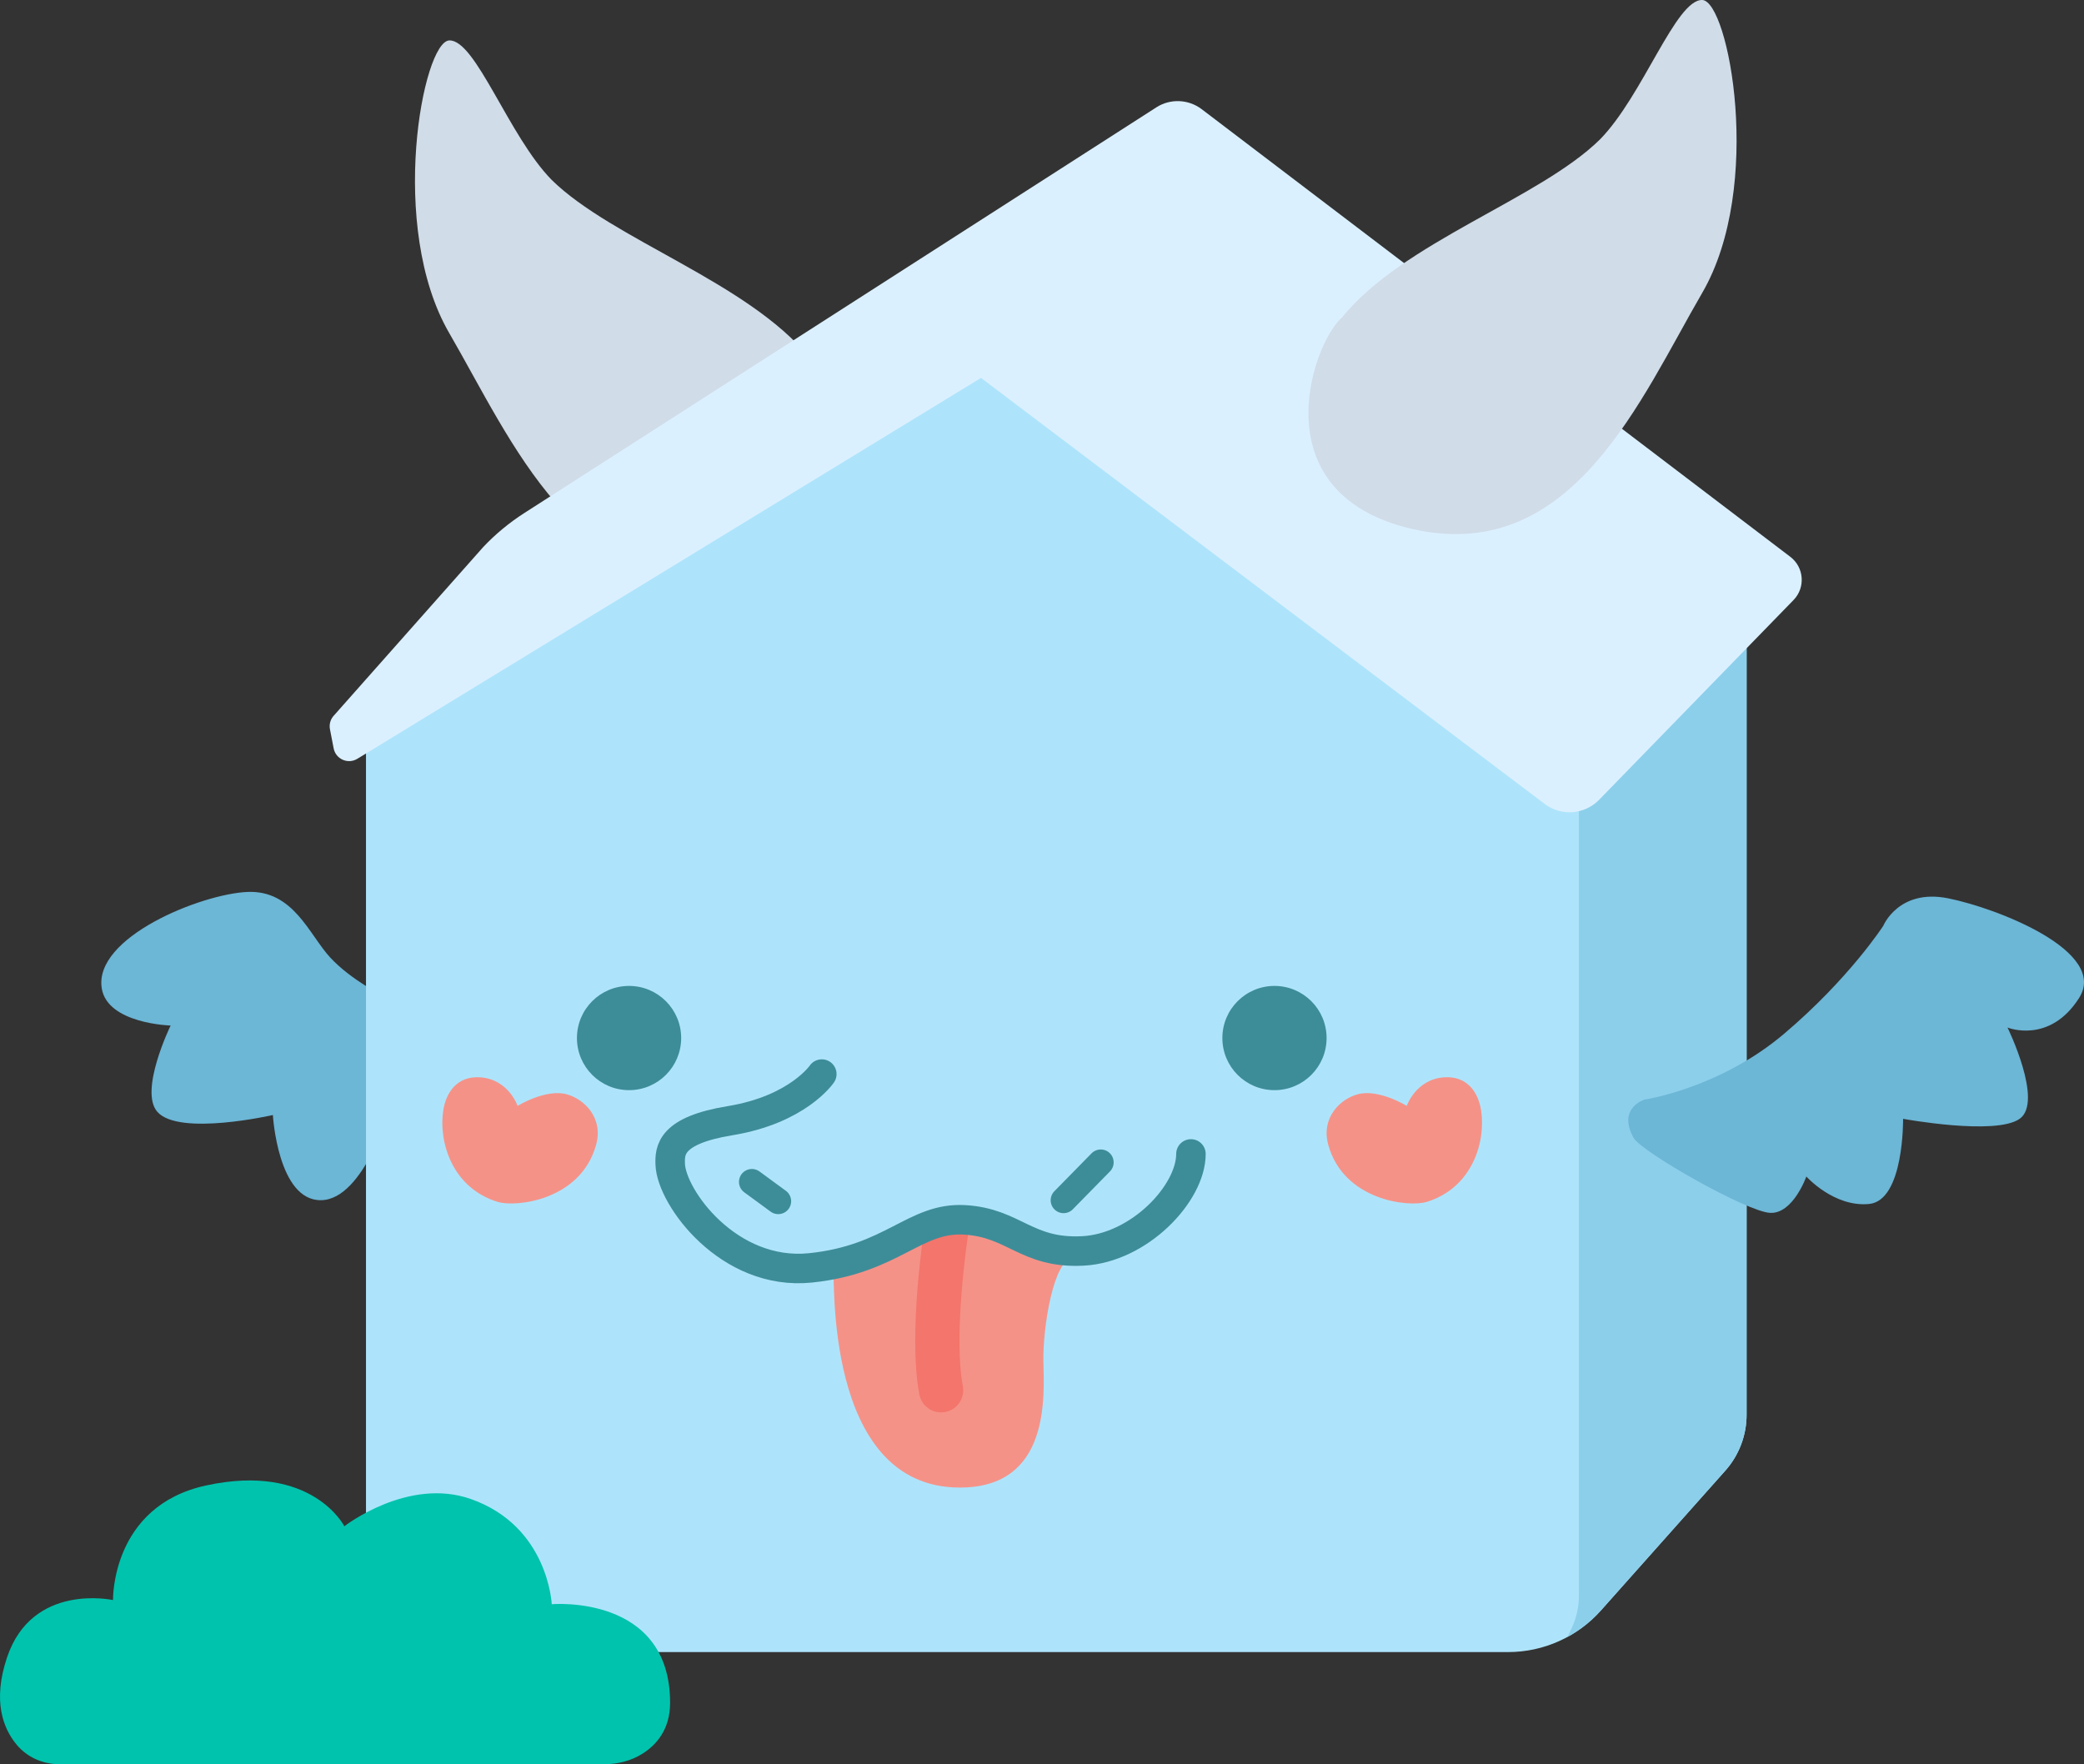 <?xml version="1.0" encoding="UTF-8"?><svg id="Layer_1" xmlns="http://www.w3.org/2000/svg" xmlns:xlink="http://www.w3.org/1999/xlink" viewBox="0 0 565.02 478.29"><rect x="0" y="0" width="565.02" height="478.29" fill="#333333" stroke="none"/><defs><style>.cls-1{stroke-width:8px;}.cls-1,.cls-2{stroke:#3d8d99;}.cls-1,.cls-2,.cls-3,.cls-4{fill:none;}.cls-1,.cls-2,.cls-4{stroke-linecap:round;stroke-miterlimit:10;}.cls-5{fill:#dbf0ff;}.cls-6{fill:#3d8d99;}.cls-7{fill:#6cb6d6;}.cls-8{fill:#00c3ad;}.cls-2{stroke-width:7px;}.cls-9{fill:#aee4fb;}.cls-10{clip-path:url(#clippath);}.cls-4{stroke:#f3756b;stroke-width:12px;}.cls-11{fill:#8ccfeb;}.cls-12{fill:#d0dce8;}.cls-13{fill:#f59288;}</style><clipPath id="clippath"><path class="cls-3" d="M99.23,192.06v244.09c0,6.49,5.26,11.74,11.74,11.74H408.88c9.62,0,18.77-4.11,25.17-11.29l33.72-37.89c3.71-4.17,5.77-9.57,5.77-15.15V165l-214.47-88.34L99.23,192.06Z"/></clipPath></defs><path class="cls-12" d="M219.49,97c-16.67-20.52-53.49-32.05-69.94-48.25-11.63-11.85-20.57-38.01-27.73-37.79s-16.77,50.53,0,79.38,34.88,72.67,76.92,64.4c43.48-8.81,29.01-50.5,20.75-57.73Z"/><path class="cls-7" d="M103.95,269.99s-8.72-4.25-14.42-10.4-9.95-18.34-22.47-17.78-41.73,12.27-39.47,26.16c1.57,9.59,18.67,10.06,18.67,10.06,0,0-8.65,17.73-3.58,23.42,5.93,6.65,31.3,.84,31.3,.84,0,0,1.34,23.27,13.08,23.09s18.89-25.56,18.89-25.56l-2.01-29.85Z"/><path class="cls-9" d="M99.23,192.06v244.09c0,6.49,5.26,11.74,11.74,11.74H408.88c9.62,0,18.77-4.11,25.17-11.29l33.72-37.89c3.71-4.17,5.77-9.57,5.77-15.15V165l-214.47-88.34L99.23,192.06Z"/><g class="cls-10"><path class="cls-11" d="M428.08,199.72v232.86c0,3.02-.66,6.01-1.95,8.75l-12.86,27.5,98.04-60.77-11.23-264-72,55.66Z"/></g><path class="cls-5" d="M313.57,29.07l-171.47,110.05c-4.05,2.6-7.77,5.68-11.08,9.18l-40.47,45.66c-.95,1-1.35,2.39-1.09,3.74l1,5.18c.56,2.9,3.82,4.37,6.36,2.87l169.15-103.3,152.94,115.58c4.41,3.25,10.53,2.82,14.46-1.01l52.9-54.35c3.28-3.37,2.87-8.86-.87-11.71L325.75,29.56c-3.57-2.67-8.42-2.87-12.19-.49Z"/><path class="cls-13" d="M134.98,325.85c4.86,1.49,22.47-.38,26.64-15.49,2.04-7.4-3.31-12.44-8-13.7-5.7-1.53-13.28,3.15-13.28,3.15,0,0-2.47-7.22-10.13-7.74-6.21-.43-9.28,4-10.04,9.02-1.28,8.36,2.3,20.94,14.81,24.77Z"/><path class="cls-13" d="M386.76,325.85c-4.86,1.49-22.47-.38-26.64-15.49-2.04-7.4,3.31-12.44,8-13.7,5.7-1.53,13.28,3.15,13.28,3.15,0,0,2.47-7.22,10.13-7.74,6.21-.43,9.28,4,10.04,9.02,1.28,8.36-2.3,20.94-14.81,24.77Z"/><path class="cls-13" d="M225.87,343.89c.68,.34-3.06,59.4,34.38,59.4,24.68,0,22.81-25.02,22.64-34.21s2.72-27.57,8-28.09l-31.32-9.36-33.7,12.26Z"/><path class="cls-4" d="M256.51,334.02s-4.26,27.74-1.36,42.89"/><path class="cls-1" d="M222.81,291.19s-6.51,9.64-24.89,12.64c-16.16,2.64-16.34,8.04-16.21,11.81,.3,8.96,15.83,30.38,38.04,28.09s28.21-13.79,41.74-13.02,16.72,9.19,32.04,8.43,29.36-15.57,29.36-26.3"/><line class="cls-2" x1="203.85" y1="320.42" x2="211" y2="325.66"/><line class="cls-2" x1="288.36" y1="325.4" x2="298.44" y2="315.13"/><circle class="cls-6" cx="170.55" cy="281.42" r="14.13"/><circle class="cls-6" cx="345.54" cy="281.42" r="14.13"/><path class="cls-7" d="M445.91,298.1s20.27-2.98,37.86-17.89,26.83-29.22,26.83-29.22c0,0,4.17-10.14,17.59-7.45s43.53,14.45,35.48,27.05-19.38,7.99-19.38,7.99c0,0,9.84,20.12,3.28,24.74s-31.6,0-31.6,0c0,0,.3,22.19-9.24,23.09s-16.99-7.45-16.99-7.45c0,0-3.58,10.18-9.84,9.86s-34.51-16.31-36.97-20.3c-4.55-8.16,2.98-10.43,2.98-10.43Z"/><path class="cls-12" d="M363.86,86.04c16.67-20.52,53.49-32.05,69.94-48.25C445.43,25.94,454.37-.22,461.52,0s16.77,50.53,0,79.38-34.88,72.67-76.92,64.4c-43.48-8.81-29.01-50.5-20.75-57.73Z"/><path class="cls-8" d="M16.09,478.29c-4.42,0-8.69-1.85-11.53-5.24-3.66-4.36-6.66-11.81-2.65-23.72,6.86-20.39,28.73-15.54,28.73-15.54,0,0-.56-25.49,25.27-31.08,28.72-6.22,37.45,11.07,37.45,11.07,0,0,17.22-13.42,34.32-7.38,21.01,7.41,21.91,28.51,21.91,28.51,0,0,32.09-2.8,32.09,26.72,0,7.21-3.69,11.38-7.38,13.74-3.1,1.99-6.76,2.92-10.44,2.92H16.09Z"/></svg>